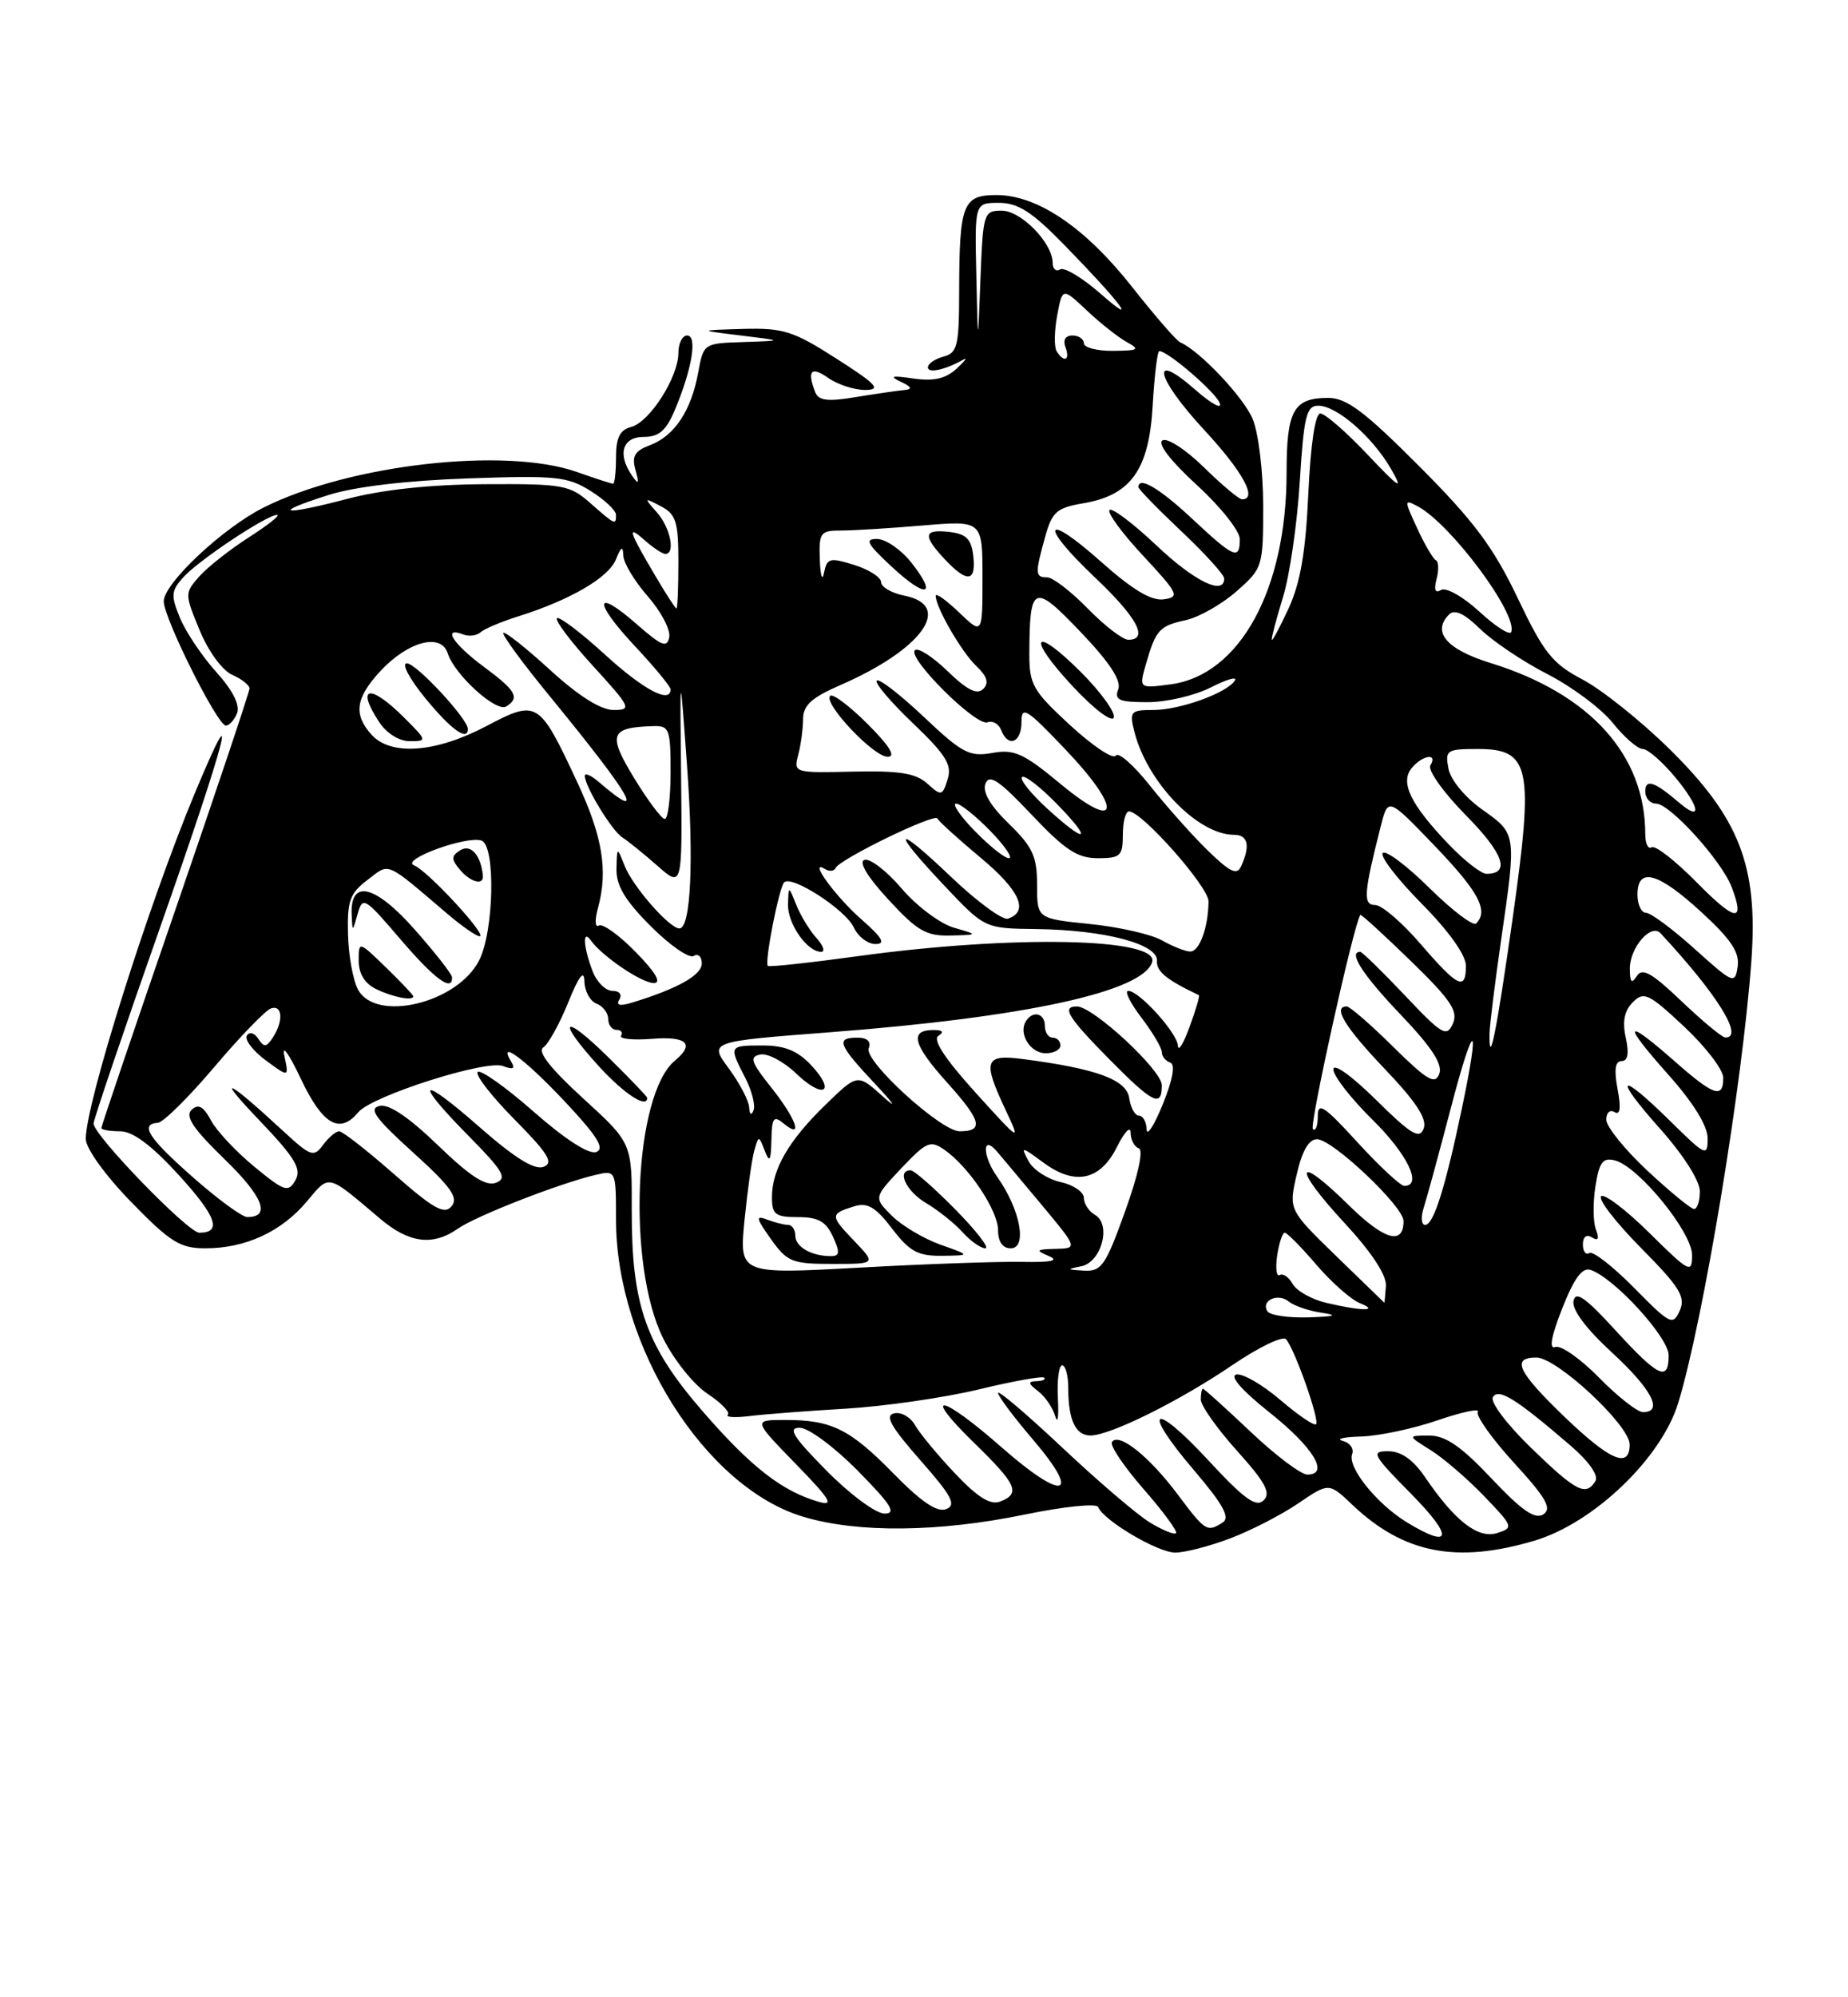 <?xml version="1.0" encoding="UTF-8" standalone="no"?>
<!DOCTYPE svg PUBLIC "-//W3C//DTD SVG 1.1//EN" "http://www.w3.org/Graphics/SVG/1.1/DTD/svg11.dtd" >
<svg xmlns="http://www.w3.org/2000/svg" xmlns:xlink="http://www.w3.org/1999/xlink" version="1.1" viewBox="0 0 237 256">
 <g >
 <path fill="currentColor"
d=" M 157.79 197.17 C 160.43 196.17 164.36 194.15 166.51 192.68 C 170.43 190.02 170.43 190.02 173.46 192.90 C 180.02 199.11 186.80 200.44 196.80 197.47 C 204.38 195.21 213.04 186.93 215.22 179.84 C 218.46 169.25 223.50 138.77 224.62 123.00 C 225.46 110.97 223.08 104.84 214.10 96.00 C 210.46 92.42 205.47 88.43 203.00 87.12 C 199.07 85.05 198.00 83.71 194.62 76.62 C 191.51 70.11 189.00 66.76 182.00 59.75 C 174.99 52.72 172.69 51.00 170.34 51.00 C 165.89 51.00 165.00 52.60 165.00 60.59 C 165.00 75.56 159.00 86.52 150.15 87.71 C 146.07 88.25 146.07 88.25 146.95 85.16 C 148.23 80.72 148.67 80.23 152.09 79.48 C 153.77 79.11 156.69 77.45 158.57 75.80 C 161.93 72.85 162.00 72.64 162.00 64.86 C 162.00 60.47 161.40 55.50 160.65 53.70 C 159.47 50.89 153.84 44.94 151.34 43.87 C 150.87 43.66 148.09 40.46 145.15 36.73 C 139.13 29.12 133.04 25.00 127.78 25.00 C 123.48 25.00 123.03 26.15 123.01 37.34 C 123.00 44.34 122.78 45.24 121.00 45.71 C 119.90 46.00 119.00 46.62 119.00 47.09 C 119.00 47.89 121.25 47.40 123.55 46.09 C 124.12 45.77 123.72 46.30 122.66 47.27 C 121.26 48.55 119.73 48.89 117.11 48.51 C 114.38 48.11 113.99 48.21 115.50 48.92 C 116.91 49.58 117.06 49.90 116.00 49.99 C 115.17 50.06 112.38 50.47 109.79 50.89 C 106.13 51.50 104.97 51.36 104.54 50.25 C 103.48 47.49 104.03 46.91 106.22 48.44 C 107.44 49.30 109.58 49.99 110.97 49.98 C 113.07 49.96 112.45 49.28 107.29 45.98 C 101.73 42.42 100.47 42.02 95.29 42.16 C 89.50 42.33 89.50 42.33 95.00 43.00 C 100.50 43.67 100.50 43.67 95.36 43.84 C 90.25 44.00 90.22 44.02 89.54 47.75 C 88.65 52.63 86.51 55.86 83.38 57.05 C 81.39 57.80 81.00 58.47 81.50 60.25 C 81.99 62.01 81.90 62.17 81.08 61.00 C 79.15 58.24 79.80 56.00 82.55 56.00 C 84.53 56.00 85.44 55.20 86.59 52.45 C 88.77 47.22 89.46 43.00 88.12 43.00 C 87.51 43.00 87.00 44.01 87.00 45.25 C 86.99 48.35 83.32 54.10 80.95 54.72 C 79.50 55.10 79.00 56.10 79.00 58.62 C 79.00 60.48 78.83 62.00 78.63 62.00 C 78.42 62.00 76.34 61.33 74.00 60.50 C 64.83 57.26 44.87 59.52 33.83 65.04 C 28.59 67.66 21.00 74.78 21.00 77.07 C 21.00 79.23 27.89 93.00 28.96 93.00 C 29.42 93.00 30.06 92.27 30.41 91.39 C 30.80 90.36 29.82 88.44 27.73 86.13 C 25.92 84.12 23.83 81.01 23.09 79.22 C 21.89 76.32 21.94 75.73 23.51 73.99 C 25.51 71.78 34.21 66.00 35.53 66.00 C 36.01 66.00 34.39 67.28 31.95 68.85 C 29.50 70.42 26.63 72.68 25.57 73.87 C 23.67 76.02 23.67 76.11 25.60 80.77 C 26.70 83.46 28.51 85.93 29.77 86.49 C 31.00 87.03 32.00 87.82 32.00 88.24 C 32.00 88.66 27.72 101.41 22.50 116.58 C 17.27 131.74 13.00 144.34 13.00 144.58 C 13.00 144.81 14.08 145.00 15.40 145.00 C 17.04 145.00 19.42 146.78 22.91 150.59 C 27.76 155.90 28.51 158.00 25.56 158.00 C 24.11 158.00 12.00 145.50 12.00 144.01 C 12.00 143.51 15.83 132.21 20.52 118.90 C 29.12 94.46 30.95 87.37 24.97 101.70 C 19.07 115.85 11.00 141.42 11.00 145.98 C 11.00 147.18 13.48 150.63 16.80 154.04 C 21.84 159.22 23.09 160.00 26.33 160.00 C 31.47 160.00 36.08 157.88 39.32 154.03 C 42.32 150.47 41.84 150.36 48.78 156.23 C 52.48 159.35 55.52 159.73 58.74 157.47 C 61.04 155.86 71.58 151.74 76.25 150.62 C 79.00 149.96 79.00 149.96 79.00 156.32 C 79.00 172.56 90.44 190.68 103.06 194.42 C 110.07 196.51 120.43 196.39 131.50 194.11 C 136.45 193.09 140.65 192.66 140.84 193.16 C 141.50 194.87 148.48 199.00 150.72 199.00 C 151.96 199.00 155.14 198.18 157.79 197.17 Z  M 147.45 195.13 C 145.83 194.14 140.79 189.83 136.25 185.56 C 131.71 181.29 128.00 178.13 128.00 178.54 C 128.00 178.95 130.03 181.66 132.52 184.57 C 138.76 191.88 136.41 192.48 128.55 185.59 C 120.69 178.68 118.02 178.20 124.93 184.94 C 130.42 190.28 130.93 191.43 128.26 192.46 C 127.00 192.94 125.36 191.91 122.44 188.81 C 120.20 186.44 117.91 183.67 117.34 182.65 C 116.77 181.63 115.57 180.95 114.68 181.15 C 113.44 181.42 114.22 182.83 118.02 187.15 C 122.10 191.78 122.69 192.91 121.33 193.43 C 120.18 193.87 118.15 192.50 114.66 188.94 C 109.00 183.16 106.67 182.00 100.72 182.00 C 96.57 182.00 96.57 182.00 102.03 187.61 C 106.48 192.17 107.03 193.08 105.00 192.49 C 100.31 191.14 96.33 188.04 90.19 180.98 C 82.82 172.50 80.99 167.33 81.02 155.07 C 81.05 146.50 81.05 146.50 74.77 140.77 C 70.59 136.95 68.89 134.78 69.67 134.26 C 70.32 133.83 71.76 131.23 72.87 128.49 C 74.24 125.09 74.91 124.23 74.95 125.78 C 74.98 127.04 75.67 128.32 76.50 128.64 C 77.33 128.95 78.00 129.84 78.00 130.61 C 78.00 131.37 78.48 132.00 79.06 132.00 C 79.64 132.00 79.91 132.34 79.65 132.75 C 79.40 133.16 81.17 133.34 83.60 133.15 C 88.09 132.79 89.15 133.80 86.55 135.95 C 81.31 140.31 80.37 162.11 85.03 171.50 C 86.39 174.25 88.94 177.45 90.71 178.62 C 92.48 179.79 93.66 181.01 93.34 181.33 C 93.01 181.65 94.27 181.73 96.13 181.50 C 97.98 181.27 103.55 180.84 108.50 180.55 C 113.45 180.25 121.10 179.15 125.50 178.09 C 129.89 177.03 133.68 176.35 133.91 176.58 C 134.14 176.81 133.70 177.01 132.92 177.03 C 131.80 177.06 131.85 177.33 133.13 178.31 C 134.03 178.99 135.02 180.44 135.33 181.52 C 135.64 182.61 135.80 181.59 135.67 179.25 C 135.55 176.91 135.80 175.00 136.22 175.00 C 136.65 175.00 137.00 176.31 137.00 177.92 C 137.00 182.01 137.94 184.00 139.86 183.99 C 142.39 183.98 151.26 179.58 158.06 174.96 C 161.43 172.67 164.53 171.18 164.93 171.65 C 166.06 172.95 169.27 182.06 168.78 182.55 C 168.54 182.79 166.47 181.38 164.18 179.42 C 161.88 177.46 159.35 176.00 158.55 176.18 C 157.66 176.38 159.29 178.24 162.79 181.02 C 168.43 185.50 170.57 189.00 167.66 189.00 C 166.85 189.00 163.56 186.53 160.37 183.50 C 157.17 180.47 154.43 178.00 154.27 178.00 C 154.12 178.00 154.00 178.63 154.00 179.39 C 154.00 180.16 156.09 183.11 158.64 185.95 C 162.30 190.01 163.02 191.37 162.05 192.31 C 161.09 193.24 159.55 192.13 155.00 187.21 C 147.79 179.42 146.28 180.43 153.13 188.45 C 156.87 192.84 157.79 194.51 156.81 195.14 C 154.79 196.42 154.60 196.30 150.99 191.49 C 147.36 186.64 143.42 183.52 142.60 184.84 C 142.33 185.28 144.16 188.00 146.67 190.87 C 149.18 193.74 151.05 196.28 150.82 196.51 C 150.59 196.74 149.08 196.12 147.45 195.13 Z  M 83.00 140.71 C 83.00 140.55 80.75 138.21 78.00 135.50 C 72.10 129.69 71.28 130.62 76.88 136.75 C 80.07 140.23 83.00 142.13 83.00 140.71 Z  M 180.41 195.11 C 176.55 192.75 172.77 188.04 173.41 186.38 C 173.67 185.69 173.13 184.92 172.19 184.68 C 171.26 184.43 172.34 184.18 174.59 184.12 C 176.84 184.05 181.25 183.12 184.38 182.04 C 187.51 180.97 189.82 180.48 189.53 180.96 C 189.23 181.43 191.32 184.38 194.17 187.50 C 198.31 192.02 199.06 193.35 197.93 194.10 C 196.86 194.79 195.17 193.62 191.29 189.51 C 187.39 185.38 185.39 184.00 183.29 184.00 C 180.50 184.01 180.50 184.01 183.50 185.88 C 185.15 186.92 188.23 189.57 190.35 191.78 C 194.07 195.65 194.13 195.82 192.02 196.49 C 189.57 197.27 186.61 194.99 182.78 189.36 C 181.23 187.09 179.71 186.01 178.03 186.01 C 175.77 186.00 176.02 186.46 181.00 191.50 C 186.45 197.02 186.19 198.63 180.41 195.11 Z  M 106.00 188.50 C 101.70 184.14 100.98 183.00 102.57 183.00 C 103.67 183.00 107.01 185.47 110.00 188.50 C 114.30 192.86 115.02 194.00 113.43 194.00 C 112.33 194.00 108.99 191.53 106.00 188.50 Z  M 196.37 185.59 C 193.23 182.55 191.08 179.69 191.46 179.07 C 192.19 177.88 194.43 179.28 201.42 185.29 C 203.77 187.31 205.04 189.12 204.61 189.83 C 203.38 191.82 202.15 191.19 196.37 185.59 Z  M 200.63 181.59 C 194.63 175.81 193.77 174.00 197.04 174.00 C 199.67 174.00 209.00 182.69 209.00 185.14 C 209.00 188.29 206.51 187.23 200.63 181.59 Z  M 205.08 176.58 C 202.69 174.15 200.17 172.38 199.47 172.65 C 198.63 172.97 198.92 171.34 200.35 167.70 C 201.89 163.80 202.93 162.40 204.00 162.77 C 207.04 163.81 214.00 171.42 214.00 173.71 C 214.00 177.15 212.70 176.54 207.17 170.50 C 203.32 166.29 202.06 165.41 201.80 166.75 C 201.57 167.85 203.39 170.29 206.72 173.35 C 211.83 178.05 213.37 181.00 210.71 181.00 C 210.00 181.00 207.46 179.01 205.08 176.58 Z  M 209.58 165.08 C 206.87 162.33 204.29 160.32 203.83 160.60 C 203.37 160.89 203.00 160.39 203.00 159.50 C 203.00 158.52 203.46 158.17 204.17 158.61 C 204.97 159.10 205.13 158.77 204.67 157.58 C 204.30 156.63 204.28 154.13 204.61 152.04 C 205.11 148.92 205.56 148.33 207.13 148.74 C 210.16 149.54 217.00 157.93 217.00 160.86 C 217.00 163.28 216.67 163.11 211.52 158.02 C 208.51 155.05 205.73 152.94 205.33 153.33 C 204.94 153.73 207.25 156.72 210.48 159.98 C 215.44 164.99 216.20 166.23 215.42 167.99 C 214.55 169.94 214.20 169.77 209.58 165.08 Z  M 162.54 168.07 C 161.68 166.68 163.90 165.68 165.29 166.83 C 165.96 167.37 167.85 168.02 169.50 168.26 C 171.68 168.58 171.22 168.74 167.81 168.85 C 165.23 168.93 162.86 168.58 162.54 168.07 Z  M 170.09 166.99 C 168.22 166.55 166.28 165.46 165.78 164.57 C 165.28 163.68 164.54 163.17 164.12 163.43 C 163.70 163.68 163.56 162.57 163.79 160.95 C 164.03 159.33 164.47 158.00 164.77 158.00 C 165.06 158.00 166.88 159.84 168.81 162.09 C 170.73 164.34 173.25 166.56 174.40 167.03 C 177.01 168.08 174.63 168.06 170.09 166.99 Z  M 171.38 161.01 C 165.26 155.06 165.26 155.06 166.30 150.53 C 167.00 147.48 167.85 146.01 168.92 146.02 C 170.92 146.05 180.00 154.64 180.00 156.50 C 180.00 159.67 177.52 158.95 172.93 154.43 C 166.12 147.72 165.71 149.49 172.40 156.72 C 175.91 160.51 177.84 163.44 177.74 164.83 C 177.65 166.02 177.56 166.99 177.54 166.98 C 177.52 166.97 174.75 164.28 171.38 161.01 Z  M 95.48 156.41 C 95.86 152.61 96.42 148.60 96.73 147.50 C 97.30 145.50 97.30 145.50 98.08 147.50 C 98.70 149.10 98.87 148.82 98.93 146.13 C 98.99 143.25 99.22 142.94 100.50 144.00 C 103.07 146.13 102.15 143.46 98.91 139.39 C 96.30 136.11 96.08 135.45 97.50 135.16 C 98.44 134.97 100.50 136.06 102.09 137.58 C 105.61 140.96 107.29 140.00 104.00 136.50 C 102.29 134.68 100.61 134.00 97.83 134.00 C 93.47 134.00 93.45 134.03 95.56 138.12 C 96.42 139.78 96.90 141.67 96.64 142.32 C 96.35 143.02 96.13 142.87 96.08 141.94 C 96.04 141.09 94.86 138.84 93.46 136.94 C 90.92 133.50 90.92 133.50 106.39 132.31 C 131.52 130.39 146.58 127.11 147.76 123.31 C 148.72 120.21 129.90 119.83 110.13 122.54 C 103.88 123.40 98.63 123.97 98.47 123.80 C 98.02 123.35 99.91 113.76 100.57 113.09 C 101.54 112.13 108.44 116.60 109.49 118.86 C 110.03 120.04 111.28 121.00 112.27 121.00 C 113.62 121.00 113.19 120.22 110.50 117.86 C 107.10 114.88 103.57 110.00 105.81 111.39 C 106.37 111.73 106.98 111.67 107.16 111.26 C 107.66 110.13 119.88 104.19 120.22 104.91 C 120.37 105.26 122.88 107.53 125.79 109.96 C 130.81 114.15 132.00 116.83 129.26 117.75 C 128.58 117.97 125.32 115.58 122.01 112.43 C 114.65 105.41 114.11 106.12 121.15 113.56 C 126.29 119.00 126.29 119.00 132.90 119.08 C 141.66 119.19 148.54 121.00 148.38 123.16 C 148.28 124.50 149.60 125.59 153.75 127.55 C 153.89 127.62 153.36 129.44 152.57 131.59 C 151.79 133.74 151.11 134.85 151.07 134.05 C 150.99 132.41 146.10 127.00 144.69 127.00 C 144.18 127.00 144.94 128.54 146.38 130.43 C 147.82 132.32 149.00 134.31 149.00 134.85 C 149.00 135.39 149.48 135.99 150.07 136.19 C 150.76 136.42 150.42 138.33 149.13 141.52 C 148.02 144.26 147.08 145.71 147.05 144.75 C 147.02 143.79 146.58 143.00 146.07 143.00 C 145.56 143.00 145.00 141.99 144.82 140.75 C 144.48 138.39 140.67 136.98 131.25 135.75 C 126.25 135.09 125.97 135.91 128.98 142.30 C 130.93 146.44 130.87 146.40 125.07 140.00 C 121.19 135.71 119.58 133.25 120.34 132.77 C 121.10 132.29 120.91 132.03 119.81 132.02 C 116.58 131.99 117.03 133.82 121.47 138.76 C 125.87 143.65 126.22 145.00 123.07 145.00 C 120.67 145.00 110.79 135.99 111.41 134.37 C 111.75 133.50 111.23 133.00 109.97 133.00 C 107.14 133.00 107.48 133.87 112.25 138.95 C 114.70 141.57 115.12 142.24 113.24 140.55 C 109.98 137.61 109.98 137.61 105.91 141.56 C 101.16 146.15 99.00 149.88 99.00 153.45 C 99.00 155.67 99.43 156.00 102.34 156.00 C 104.93 156.00 105.93 156.56 106.82 158.50 C 107.74 160.52 107.69 161.00 106.56 161.00 C 104.07 161.00 102.00 159.82 102.00 158.39 C 102.00 157.63 101.59 157.00 101.08 157.00 C 100.58 157.00 99.36 156.69 98.38 156.32 C 96.87 155.74 96.94 156.11 98.87 158.82 C 100.96 161.75 101.58 162.00 106.76 162.00 C 112.37 162.00 112.37 162.00 109.51 159.01 C 106.42 155.79 106.43 155.58 109.61 154.60 C 111.25 154.10 112.33 154.74 114.41 157.48 C 116.65 160.41 117.72 160.99 120.80 160.96 C 124.50 160.91 124.50 160.91 120.58 159.52 C 118.43 158.75 115.63 157.08 114.36 155.81 C 112.05 153.50 112.05 153.50 115.59 149.74 C 118.82 146.33 119.32 146.11 121.13 147.38 C 124.28 149.58 128.00 155.17 128.00 157.69 C 128.00 159.16 128.59 160.00 129.62 160.00 C 131.79 160.00 130.84 154.99 127.90 150.86 C 125.98 148.16 125.93 145.35 127.84 147.57 C 128.28 148.08 130.80 151.09 133.44 154.25 C 138.24 160.00 138.24 160.00 135.37 160.07 C 132.87 160.13 132.76 160.25 134.50 160.99 C 135.90 161.59 134.86 161.81 131.00 161.74 C 127.97 161.68 118.59 162.01 110.15 162.48 C 94.81 163.32 94.81 163.32 95.48 156.41 Z  M 122.50 155.00 C 119.79 152.25 117.22 150.00 116.79 150.00 C 114.94 150.00 116.22 152.70 118.78 154.21 C 120.30 155.11 122.40 156.78 123.43 157.92 C 124.46 159.07 125.79 160.00 126.37 160.00 C 126.95 160.00 125.21 157.75 122.50 155.00 Z  M 149.00 139.09 C 149.00 137.17 140.19 129.00 138.11 129.00 C 136.10 129.00 136.94 130.37 142.22 135.72 C 147.88 141.45 149.00 142.01 149.00 139.09 Z  M 136.00 134.00 C 136.00 133.45 135.55 133.00 135.00 133.00 C 134.45 133.00 134.00 132.32 134.00 131.50 C 134.00 129.85 132.44 129.47 131.56 130.91 C 130.58 132.49 132.14 135.00 134.11 135.00 C 135.15 135.00 136.00 134.55 136.00 134.00 Z  M 104.71 120.23 C 103.83 119.26 102.66 117.34 102.12 115.98 C 101.13 113.50 101.13 113.50 101.06 115.92 C 101.00 118.40 103.51 122.00 105.31 122.00 C 105.86 122.00 105.59 121.20 104.71 120.23 Z  M 122.32 118.90 C 120.57 118.39 117.56 116.14 115.63 113.88 C 113.71 111.63 111.56 109.98 110.87 110.21 C 110.09 110.47 111.23 112.38 113.94 115.31 C 117.62 119.31 118.79 119.99 121.88 119.91 C 125.50 119.82 125.50 119.82 122.32 118.90 Z  M 138.64 162.31 C 141.27 161.80 142.57 156.92 140.41 155.70 C 139.64 155.26 139.00 154.28 139.00 153.53 C 139.00 152.78 137.65 151.86 135.99 151.50 C 134.34 151.13 132.50 149.93 131.91 148.83 C 130.88 146.91 130.97 146.92 133.78 148.99 C 137.85 152.01 141.09 151.33 143.25 147.00 C 144.21 145.07 145.00 144.25 145.00 145.17 C 145.00 146.08 145.47 146.99 146.04 147.18 C 146.67 147.39 145.98 150.58 144.29 155.26 C 141.79 162.22 141.26 162.99 139.01 162.86 C 136.81 162.74 136.76 162.68 138.64 162.31 Z  M 182.60 154.75 C 183.00 153.51 184.56 147.78 186.07 142.00 C 189.08 130.49 189.90 130.60 187.46 142.18 C 185.34 152.27 183.85 157.00 182.77 157.00 C 182.27 157.00 182.19 155.99 182.60 154.75 Z  M 24.75 150.90 C 19.02 145.85 17.88 144.08 20.25 143.91 C 20.94 143.86 24.20 140.64 27.50 136.74 C 30.80 132.85 34.07 129.48 34.75 129.25 C 36.24 128.75 36.37 130.89 34.98 133.00 C 34.17 134.24 33.85 134.27 33.12 133.14 C 32.63 132.38 32.00 132.20 31.66 132.73 C 31.34 133.26 32.43 134.68 34.07 135.90 C 37.07 138.11 37.07 138.11 36.46 135.30 C 36.13 133.76 37.08 135.09 38.57 138.25 C 41.36 144.15 43.56 145.44 45.95 142.56 C 47.68 140.47 62.32 135.80 64.51 136.64 C 65.76 137.12 66.10 136.98 65.61 136.17 C 63.70 133.09 67.18 135.62 72.29 141.03 C 76.57 145.57 77.61 147.21 76.48 147.65 C 75.54 148.01 72.52 146.07 68.44 142.49 C 64.85 139.33 61.62 137.05 61.26 137.40 C 60.91 137.76 63.03 140.50 65.99 143.49 C 70.34 147.89 71.04 149.05 69.70 149.56 C 68.56 150.00 65.99 148.40 61.52 144.48 C 53.72 137.63 52.93 138.34 60.18 145.68 C 64.55 150.11 65.08 151.03 63.60 151.60 C 62.32 152.09 60.30 150.79 56.17 146.80 C 52.44 143.20 49.88 141.47 48.68 141.75 C 47.23 142.09 48.11 143.31 52.96 147.70 C 57.81 152.09 58.83 153.50 57.92 154.60 C 56.99 155.72 55.64 154.97 50.53 150.49 C 47.09 147.47 43.93 145.00 43.50 145.00 C 43.07 145.00 42.14 145.79 41.43 146.75 C 40.23 148.37 39.85 148.23 36.32 144.97 C 29.13 138.32 27.50 137.57 33.20 143.53 C 37.86 148.41 38.71 149.82 37.89 151.27 C 36.97 152.88 36.50 152.73 32.63 149.55 C 30.29 147.63 27.78 144.96 27.06 143.61 C 26.09 141.80 25.44 141.44 24.57 142.25 C 23.70 143.07 24.76 144.66 28.81 148.59 C 33.75 153.37 34.78 156.02 31.69 155.99 C 31.04 155.98 27.91 153.69 24.75 150.90 Z  M 211.25 150.03 C 208.36 147.33 206.00 144.40 206.00 143.51 C 206.00 142.61 206.48 142.18 207.06 142.54 C 207.78 142.98 207.91 142.04 207.45 139.60 C 206.98 137.10 207.14 136.00 207.97 136.00 C 208.77 136.00 208.94 135.02 208.50 133.01 C 208.04 130.93 208.32 129.54 209.41 128.45 C 210.82 127.04 211.44 127.33 215.98 131.58 C 218.74 134.16 221.00 137.11 221.00 138.14 C 221.00 140.87 219.80 140.46 214.74 136.00 C 208.31 130.35 207.98 131.04 213.92 137.70 C 217.17 141.34 219.00 144.31 219.00 145.91 C 219.00 148.29 218.74 148.17 214.22 143.71 C 207.59 137.18 206.77 137.80 212.92 144.70 C 215.90 148.05 218.00 151.35 218.00 152.70 C 218.00 153.96 217.66 154.98 217.25 154.96 C 216.84 154.94 214.14 152.72 211.25 150.03 Z  M 174.10 146.42 C 169.80 141.72 169.00 141.19 169.00 143.09 C 169.00 144.32 168.72 145.05 168.37 144.71 C 167.90 144.23 173.62 118.41 174.46 117.27 C 174.55 117.14 177.45 119.79 180.91 123.15 C 186.08 128.18 187.04 129.60 186.32 131.21 C 185.53 132.98 184.94 132.63 180.17 127.58 C 177.26 124.51 174.69 122.00 174.44 122.00 C 172.86 122.00 174.76 124.94 179.62 130.04 C 183.63 134.24 185.05 136.42 184.58 137.65 C 184.04 139.07 183.03 138.47 178.68 134.18 C 175.80 131.33 173.11 129.00 172.72 129.00 C 170.86 129.00 172.47 131.64 177.62 137.04 C 181.63 141.24 183.05 143.42 182.58 144.65 C 182.04 146.06 180.98 145.42 176.46 140.96 C 173.33 137.87 171.00 136.21 171.00 137.07 C 171.00 137.90 173.25 140.79 176.00 143.50 C 180.51 147.94 182.47 152.00 180.10 152.00 C 179.61 152.00 176.91 149.49 174.10 146.42 Z  M 191.03 132.42 C 191.05 131.36 191.72 126.00 192.51 120.50 C 194.49 106.82 194.51 106.89 190.10 103.77 C 187.89 102.21 186.04 99.97 185.76 98.52 C 185.31 96.15 185.52 96.00 189.52 96.00 C 196.26 96.00 196.74 98.30 193.99 117.72 C 191.92 132.33 190.95 137.14 191.03 132.42 Z  M 215.65 128.33 C 211.85 124.70 210.61 124.00 209.92 125.10 C 209.25 126.15 209.03 125.92 209.02 124.18 C 209.00 121.48 211.73 118.31 212.95 119.61 C 220.25 127.45 223.73 133.05 221.25 132.98 C 220.84 132.96 218.32 130.87 215.65 128.33 Z  M 45.91 126.83 C 45.27 125.64 44.69 122.44 44.63 119.72 C 44.52 115.48 44.87 114.49 47.12 112.79 C 50.05 110.57 49.26 110.23 57.52 117.25 C 59.31 118.76 61.09 120.00 61.50 120.00 C 62.61 120.00 54.84 111.59 53.10 110.91 C 51.29 110.21 59.83 107.08 61.75 107.74 C 63.58 108.37 63.36 119.41 61.43 123.13 C 58.61 128.60 48.18 131.08 45.91 126.83 Z  M 53.00 127.70 C 53.00 127.53 51.42 125.87 49.50 124.00 C 46.00 120.61 46.00 120.61 46.00 123.15 C 46.00 124.80 46.79 126.08 48.25 126.78 C 50.42 127.83 53.00 128.32 53.00 127.70 Z  M 57.97 125.25 C 57.95 124.84 55.77 122.06 53.13 119.08 C 48.07 113.38 44.90 112.65 45.10 117.22 C 45.20 119.50 45.20 119.50 45.87 117.12 C 46.50 114.86 46.77 115.02 51.34 120.37 C 55.73 125.50 58.05 127.21 57.97 125.25 Z  M 61.93 112.25 C 61.69 109.64 60.38 108.15 59.06 108.96 C 57.87 109.70 57.85 110.12 58.94 111.42 C 60.30 113.07 62.05 113.55 61.93 112.25 Z  M 79.43 128.11 C 79.82 127.48 79.44 127.00 78.53 127.00 C 77.66 127.00 76.51 125.85 75.98 124.43 C 74.81 121.37 74.68 119.01 75.77 120.53 C 77.20 122.55 82.29 126.00 83.84 126.00 C 84.88 126.00 84.10 124.66 81.54 122.04 C 79.41 119.86 77.28 118.33 76.80 118.63 C 76.30 118.93 76.26 117.92 76.70 116.33 C 78.00 111.56 77.27 107.18 74.01 100.21 C 69.12 89.76 68.91 89.63 62.33 93.09 C 55.88 96.48 50.13 96.91 47.65 94.17 C 45.31 91.58 45.59 89.47 48.75 86.05 C 52.30 82.21 56.57 81.07 57.42 83.74 C 58.29 86.48 63.64 91.34 64.92 90.55 C 66.71 89.44 66.19 88.52 62.02 85.44 C 58.12 82.56 56.66 80.27 59.38 81.31 C 60.14 81.61 61.15 81.48 61.63 81.04 C 62.11 80.60 64.30 79.68 66.50 78.99 C 73.13 76.90 78.05 74.04 78.99 71.70 C 79.66 70.04 79.89 69.92 79.94 71.22 C 79.97 72.16 81.39 74.51 83.08 76.44 C 84.77 78.37 86.01 80.72 85.83 81.66 C 85.55 83.08 84.86 82.81 81.71 80.05 C 76.23 75.24 76.02 77.04 81.40 82.79 C 83.93 85.49 86.00 88.00 86.00 88.35 C 86.00 90.26 82.52 88.41 77.55 83.87 C 74.46 81.05 71.70 78.96 71.42 79.24 C 71.15 79.52 73.23 82.28 76.06 85.37 C 80.92 90.69 81.06 91.00 78.68 91.00 C 77.04 91.00 74.19 89.20 70.55 85.87 C 67.46 83.05 64.76 80.91 64.55 81.12 C 64.34 81.33 67.01 84.98 70.50 89.23 C 81.11 102.18 83.08 105.63 76.75 100.19 C 75.79 99.37 75.00 99.03 75.00 99.44 C 75.00 100.79 78.47 106.48 79.81 107.33 C 80.53 107.79 82.56 109.43 84.31 110.97 C 87.50 113.77 87.50 113.77 87.35 99.64 C 87.19 85.50 87.19 85.50 88.10 98.00 C 89.00 110.32 88.60 119.00 87.13 119.00 C 85.86 119.00 81.17 113.65 80.12 111.00 C 79.13 108.50 79.13 108.50 79.06 111.38 C 79.02 113.51 80.17 115.43 83.46 118.72 C 85.91 121.17 88.38 122.88 88.96 122.53 C 89.53 122.17 90.00 122.61 90.00 123.49 C 90.00 124.98 86.93 126.71 81.12 128.49 C 79.50 128.99 78.96 128.87 79.43 128.11 Z  M 51.85 92.00 C 47.45 87.60 45.58 87.91 48.62 92.54 C 49.56 93.98 51.19 95.00 52.54 95.00 C 54.80 95.00 54.78 94.93 51.85 92.00 Z  M 60.00 93.43 C 60.00 92.14 53.40 85.03 52.18 85.02 C 51.45 85.01 52.51 87.01 54.55 89.50 C 57.84 93.51 60.00 95.07 60.00 93.43 Z  M 182.19 121.00 C 179.83 118.25 177.20 116.00 176.37 116.00 C 174.78 116.00 174.88 114.53 177.09 105.85 C 178.02 102.20 178.02 102.20 184.01 108.43 C 189.64 114.30 190.94 116.73 189.31 118.36 C 188.93 118.74 186.24 116.70 183.33 113.83 C 180.43 110.96 177.73 108.94 177.33 109.33 C 176.94 109.73 179.18 112.64 182.31 115.81 C 185.80 119.33 188.00 122.42 188.00 123.78 C 188.00 127.04 186.98 126.55 182.19 121.00 Z  M 217.35 121.64 C 214.52 119.09 211.71 117.00 211.10 117.00 C 210.50 117.00 210.00 115.95 210.00 114.67 C 210.00 111.07 212.64 111.80 218.21 116.92 C 222.01 120.41 223.12 122.08 222.85 123.89 C 222.51 126.18 222.30 126.09 217.35 121.64 Z  M 149.00 120.52 C 147.62 119.75 143.46 118.80 139.75 118.43 C 133.00 117.74 133.00 117.74 133.00 113.42 C 133.00 109.77 132.44 108.55 129.38 105.58 C 126.99 103.26 125.97 101.51 126.38 100.44 C 126.87 99.17 128.13 100.01 132.29 104.41 C 136.57 108.94 138.18 110.00 140.79 110.00 C 143.69 110.00 144.00 109.71 144.00 107.00 C 144.00 105.35 144.35 104.00 144.79 104.00 C 146.45 104.00 155.00 113.67 154.99 115.53 C 154.96 118.88 153.82 122.00 152.63 121.96 C 152.01 121.95 150.38 121.30 149.00 120.52 Z  M 217.57 113.07 C 214.87 110.33 212.29 108.32 211.83 108.60 C 211.37 108.89 211.00 108.13 211.00 106.93 C 211.00 96.76 203.91 88.92 191.16 84.98 C 185.52 83.24 183.60 81.00 185.84 78.76 C 186.55 78.05 187.80 78.63 189.82 80.61 C 191.44 82.20 195.34 84.81 198.48 86.42 C 201.62 88.03 205.38 90.84 206.84 92.67 C 208.31 94.50 210.03 96.00 210.68 96.00 C 211.32 96.00 213.22 97.66 214.90 99.69 C 218.08 103.55 218.29 105.42 215.26 102.81 C 212.18 100.17 211.00 99.79 211.00 101.44 C 211.00 102.30 211.62 103.00 212.38 103.00 C 214.16 103.00 220.79 110.32 222.08 113.70 C 223.84 118.33 222.58 118.16 217.57 113.07 Z  M 154.89 109.01 C 152.91 107.08 149.58 103.34 147.48 100.70 C 145.39 98.06 143.41 96.33 143.09 96.85 C 142.77 97.37 140.14 95.62 137.25 92.96 C 132.47 88.56 132.00 87.75 132.01 83.81 C 132.04 74.89 132.55 74.68 138.60 81.02 C 142.33 84.93 143.84 87.24 143.41 88.36 C 142.89 89.73 143.52 90.00 147.18 90.00 C 149.60 90.00 153.24 89.15 155.28 88.11 C 157.31 87.08 158.70 86.67 158.37 87.22 C 157.38 88.81 151.33 91.00 147.92 91.00 C 145.00 91.00 144.83 91.19 145.47 93.75 C 147.09 100.23 153.60 106.99 158.25 107.00 C 160.05 107.00 160.37 108.37 159.18 111.01 C 158.64 112.22 157.77 111.81 154.89 109.01 Z  M 138.66 86.18 C 132.45 79.98 131.57 81.55 137.62 88.02 C 140.30 90.89 142.62 92.64 142.84 91.97 C 143.06 91.31 141.18 88.71 138.66 86.18 Z  M 185.82 108.25 C 180.89 103.10 179.52 100.28 181.05 98.44 C 182.44 96.76 184.44 96.48 183.44 98.10 C 183.07 98.70 185.11 101.57 188.00 104.50 C 192.83 109.39 193.75 112.00 190.64 112.00 C 189.96 112.00 187.79 110.31 185.82 108.25 Z  M 125.00 106.50 C 123.13 104.58 122.06 103.00 122.61 103.00 C 123.16 103.00 125.13 104.58 127.00 106.50 C 128.87 108.42 129.94 110.00 129.39 110.00 C 128.84 110.00 126.87 108.42 125.00 106.50 Z  M 134.24 103.58 C 132.19 101.70 130.76 99.91 131.07 99.60 C 131.38 99.29 133.38 100.83 135.52 103.02 C 140.28 107.89 139.37 108.29 134.24 103.58 Z  M 81.32 99.72 C 77.91 94.11 78.23 93.24 83.75 93.07 C 85.84 93.00 86.00 93.42 86.00 99.00 C 86.00 102.30 85.66 104.99 85.25 104.97 C 84.84 104.95 83.07 102.59 81.32 99.72 Z  M 136.00 100.47 C 131.25 96.53 130.06 96.00 127.24 96.51 C 124.33 97.03 123.39 96.53 118.48 91.89 C 115.45 89.03 112.74 86.93 112.44 87.23 C 112.14 87.52 114.23 89.99 117.08 92.70 C 121.33 96.76 122.12 98.04 121.53 99.89 C 120.85 102.03 120.73 102.06 118.93 100.44 C 117.45 99.10 115.38 98.77 109.39 98.90 C 101.87 99.08 101.76 99.04 102.36 96.79 C 102.70 95.53 102.98 93.46 102.99 92.19 C 103.00 90.40 104.06 89.43 107.75 87.82 C 118.26 83.26 122.32 77.61 116.00 76.35 C 114.35 76.02 113.00 75.24 113.00 74.62 C 113.00 74.00 111.45 73.00 109.55 72.41 C 106.41 71.43 106.06 71.52 105.68 73.41 C 105.46 74.56 105.21 73.81 105.14 71.75 C 105.01 68.26 105.20 68.00 107.85 68.00 C 109.42 68.00 114.14 67.71 118.35 67.35 C 126.00 66.71 126.00 66.71 126.00 74.04 C 126.00 81.37 126.00 81.37 123.00 78.50 C 121.35 76.92 120.00 75.96 120.00 76.36 C 120.00 77.84 123.30 83.55 125.21 85.37 C 126.61 86.70 126.86 87.54 126.09 88.31 C 125.31 89.09 124.02 88.44 121.52 86.02 C 119.60 84.16 117.71 82.95 117.33 83.34 C 116.33 84.33 125.20 93.14 126.64 92.58 C 127.30 92.33 128.08 92.77 128.39 93.56 C 129.27 95.87 131.00 95.22 131.00 92.57 C 131.00 90.42 131.62 90.79 136.59 96.01 C 144.01 103.79 143.62 106.79 136.00 100.47 Z  M 111.27 92.80 C 108.96 90.49 106.80 88.87 106.47 89.19 C 105.54 90.13 112.02 97.00 113.84 97.00 C 114.94 97.00 114.10 95.63 111.27 92.80 Z  M 116.87 72.10 C 115.57 70.46 113.60 69.10 112.50 69.08 C 110.85 69.06 111.18 69.68 114.33 72.61 C 118.79 76.76 120.30 76.45 116.87 72.10 Z  M 124.82 71.25 C 124.57 69.09 123.91 68.43 121.75 68.18 C 118.43 67.80 118.30 68.62 121.17 71.69 C 124.05 74.75 125.20 74.61 124.82 71.25 Z  M 139.50 78.00 C 137.35 75.80 135.01 74.00 134.30 74.00 C 132.74 74.00 132.72 73.56 134.03 68.83 C 134.92 65.61 135.51 65.09 138.91 64.51 C 145.04 63.48 147.37 60.21 147.83 51.95 C 148.05 48.13 148.43 45.00 148.68 45.00 C 149.78 45.00 155.88 50.25 156.43 51.67 C 156.76 52.53 155.35 51.76 153.31 49.97 C 147.41 44.79 148.18 48.34 154.41 55.08 C 159.40 60.46 161.33 64.00 159.29 64.00 C 158.90 64.00 156.69 62.15 154.38 59.88 C 152.07 57.62 149.69 56.07 149.08 56.45 C 148.41 56.86 150.14 59.10 153.49 62.17 C 156.52 64.93 159.00 68.06 159.00 69.10 C 159.00 71.84 158.27 71.52 152.90 66.50 C 148.70 62.57 146.00 60.99 146.00 62.44 C 146.00 62.69 148.47 65.23 151.50 68.09 C 154.53 70.95 157.00 73.67 157.00 74.15 C 157.00 76.38 153.18 74.52 148.29 69.89 C 145.32 67.08 142.62 65.05 142.29 65.37 C 141.97 65.70 143.90 68.34 146.60 71.23 C 151.14 76.11 151.33 76.52 149.24 76.82 C 147.66 77.04 145.24 75.59 141.25 72.04 C 133.85 65.44 133.17 67.15 140.45 74.04 C 145.83 79.13 147.37 82.00 144.70 82.00 C 143.99 82.00 141.65 80.20 139.50 78.00 Z  M 163.10 82.00 C 163.05 81.72 163.71 79.25 164.55 76.50 C 165.40 73.75 166.36 67.11 166.69 61.75 C 167.22 53.31 167.54 52.00 169.07 52.00 C 171.45 52.00 176.05 56.02 178.42 60.15 C 180.02 62.94 179.51 62.62 175.37 58.25 C 172.64 55.36 169.92 53.00 169.33 53.00 C 168.67 53.00 168.08 56.94 167.79 63.25 C 167.45 70.76 166.77 74.70 165.25 78.00 C 164.10 80.47 163.14 82.28 163.10 82.00 Z  M 189.72 78.39 C 187.64 76.48 185.43 75.23 184.81 75.62 C 184.06 76.08 183.87 75.61 184.24 74.20 C 184.54 73.04 184.50 71.96 184.14 71.80 C 183.79 71.63 182.71 69.80 181.75 67.71 C 180.06 64.06 180.06 63.96 181.84 64.91 C 186.08 67.19 194.64 78.68 193.81 81.00 C 193.64 81.48 191.80 80.31 189.72 78.39 Z  M 84.00 73.74 C 80.60 67.97 80.37 67.20 82.68 69.25 C 83.77 70.21 84.96 71.00 85.33 71.00 C 86.65 71.00 85.97 67.62 84.25 65.68 C 82.55 63.77 82.57 63.74 84.75 64.89 C 86.70 65.91 87.00 66.87 87.00 72.04 C 87.00 75.32 86.89 78.00 86.75 77.99 C 86.61 77.99 85.38 76.08 84.00 73.74 Z  M 75.69 64.47 C 73.07 62.16 72.18 62.00 62.19 62.06 C 55.20 62.10 49.08 62.75 44.50 63.95 C 36.13 66.15 34.63 65.82 42.15 63.44 C 45.50 62.38 52.17 61.59 60.00 61.32 C 71.30 60.92 72.81 61.08 75.75 62.93 C 77.54 64.05 79.00 65.43 79.00 65.99 C 79.00 67.34 78.92 67.31 75.69 64.47 Z  M 135.51 45.02 C 135.18 44.48 135.21 42.42 135.58 40.44 C 136.25 36.85 136.25 36.85 139.38 39.79 C 141.09 41.41 143.40 43.23 144.50 43.84 C 146.25 44.80 146.03 44.94 142.75 44.97 C 140.69 44.99 139.00 44.55 139.00 44.00 C 139.00 43.45 138.34 43.00 137.53 43.00 C 136.64 43.00 136.29 43.59 136.64 44.50 C 137.28 46.17 136.46 46.55 135.51 45.02 Z  M 125.21 35.25 C 125.00 26.00 125.00 26.00 128.11 26.00 C 130.54 26.00 132.33 27.14 136.36 31.26 C 143.75 38.83 146.22 42.10 141.21 37.70 C 138.85 35.63 136.49 34.20 135.96 34.53 C 135.43 34.85 135.00 34.48 135.00 33.69 C 135.00 31.15 130.95 27.00 128.47 27.00 C 126.16 27.00 126.07 27.29 125.74 35.75 C 125.41 44.50 125.41 44.50 125.21 35.25 Z "/>
</g>
</svg>